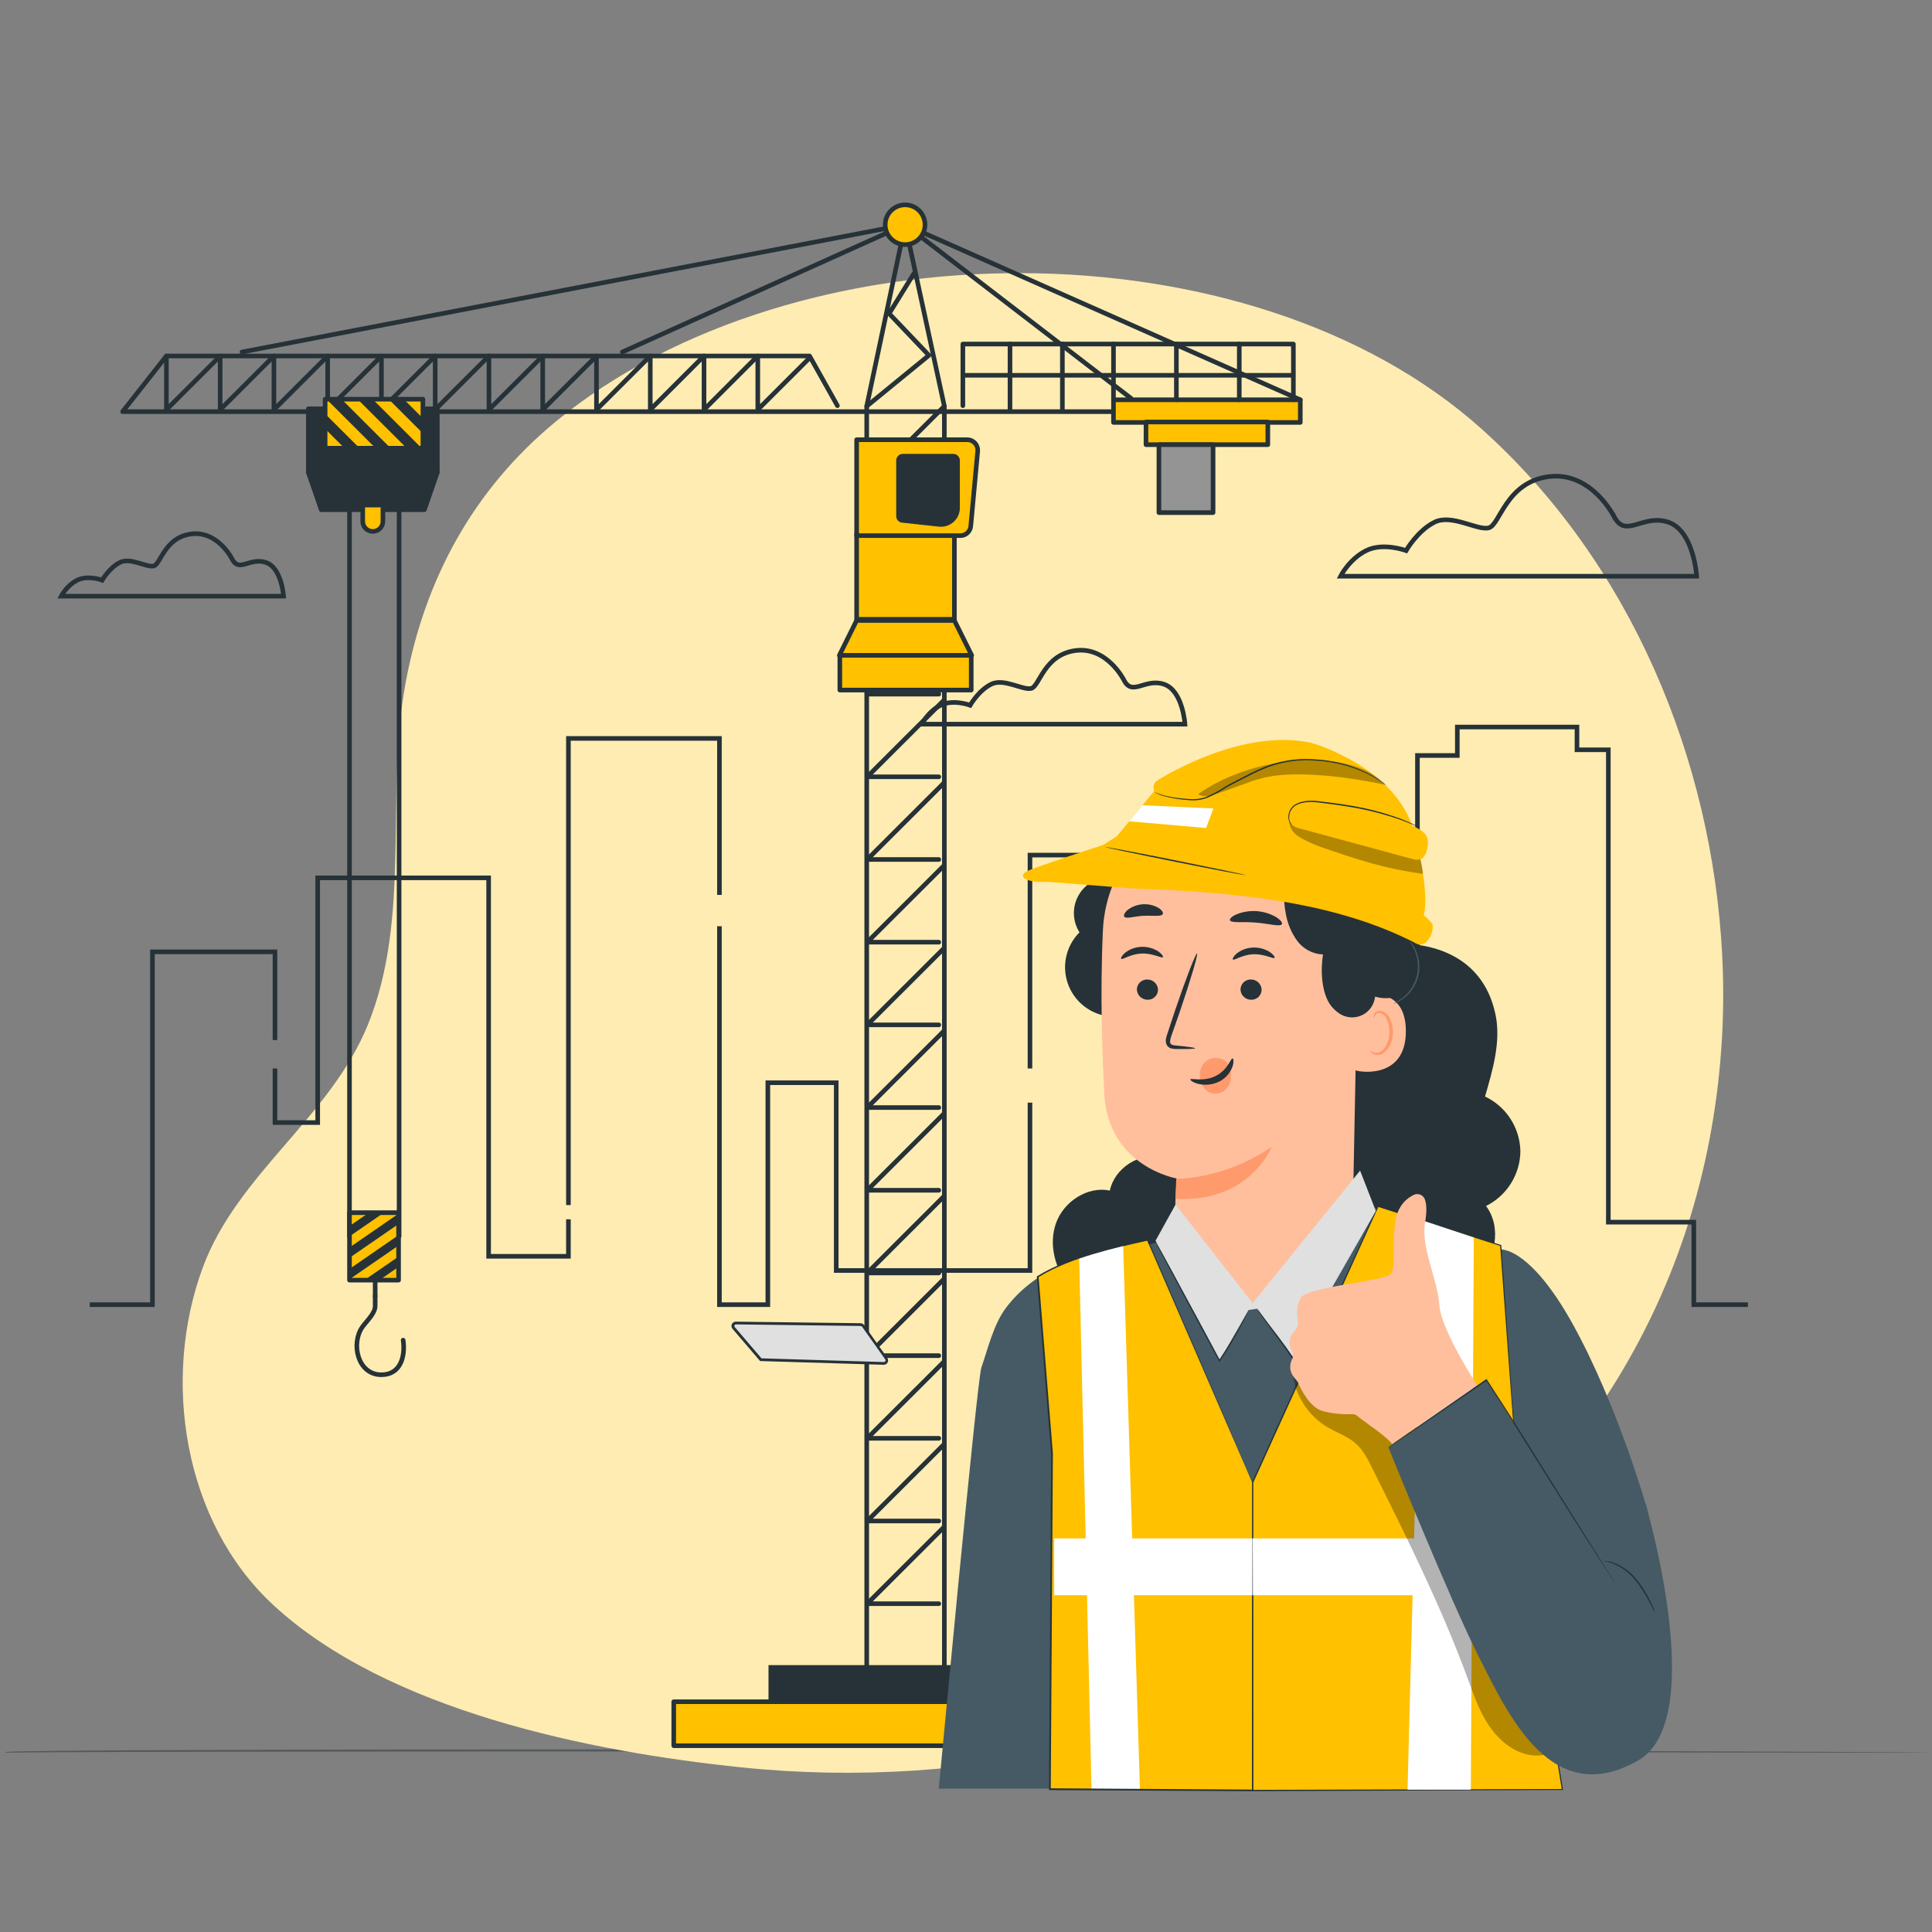 <svg width="210" height="210" viewBox="0 0 210 210" fill="none" xmlns="http://www.w3.org/2000/svg">
<rect x="0" y="0" width="210" height="210" fill="#808080" stroke="none"/>
<g clip-path="url(#clip0_171_20394)">
<path opacity="0.5" d="M210 190.5C210 190.559 143.998 190.375 68.615 190.375C-6.768 190.375 0.774 190.559 0.774 190.5C0.774 190.44 -6.797 190.154 68.615 190.154C144.026 190.154 210 190.436 210 190.5Z" fill="#263238"/>
<g clip-path="url(#clip1_171_20394)">
<path d="M187.2 103.875C186.11 82.456 177.174 61.093 161.071 46.649C135.756 23.936 86.44 24.424 60.455 45.786C51.443 53.196 46.137 62.987 44.064 74.345C41.848 86.503 44.745 99.709 39.975 111.415C35.876 121.468 25.773 127.633 22.028 137.806C17.556 149.95 19.945 165.383 29.651 174.406C42.083 185.967 64.27 190.424 80.619 192.108C130.552 197.255 183.196 168.248 187.095 114.041C187.337 110.657 187.369 107.256 187.197 103.868L187.2 103.875Z" fill="#FFECB2"/>
<path d="M154.07 112.121V82.119H158.404V79.025H171.411V81.501H174.818V132.843H184.11V141.812H189.992" stroke="#263238" stroke-width="0.5" stroke-miterlimit="10"/>
<path d="M111.954 116.139V92.945H120.934V98.512H125.269V90.469H134.869V125.108H142.922V137.479H149.423V118.307H154.07V114.286" stroke="#263238" stroke-width="0.5" stroke-miterlimit="10"/>
<path d="M78.199 100.677V141.812H83.461V117.688H90.894V138.098H111.954V119.853" stroke="#263238" stroke-width="0.5" stroke-miterlimit="10"/>
<path d="M61.785 130.986V80.263H78.199V97.274" stroke="#263238" stroke-width="0.5" stroke-miterlimit="10"/>
<path d="M29.889 116.139V122.017H34.532V95.418H53.112V136.553H61.785V132.532" stroke="#263238" stroke-width="0.5" stroke-miterlimit="10"/>
<path d="M9.757 141.812H16.57V103.46H29.889V113.048" stroke="#263238" stroke-width="0.5" stroke-miterlimit="10"/>
<path d="M175.438 56.139C175.438 56.139 172.959 51.191 168.316 51.81C163.67 52.429 163.05 57.069 161.815 57.377C160.579 57.684 157.788 55.831 155.929 56.758C154.07 57.684 152.834 59.849 152.834 59.849C152.834 59.849 150.355 58.922 148.5 59.849C146.644 60.775 145.713 62.632 145.713 62.632H184.422C184.422 62.632 184.114 57.684 181.327 56.754C178.54 55.827 176.681 58.611 175.442 56.135L175.438 56.139Z" stroke="#263238" stroke-width="0.5" stroke-miterlimit="10"/>
<path d="M122.163 73.915C122.163 73.915 120.33 70.259 116.897 70.713C113.463 71.171 113.005 74.6 112.089 74.827C111.173 75.053 109.113 73.685 107.739 74.369C106.365 75.053 105.449 76.657 105.449 76.657C105.449 76.657 103.616 75.972 102.242 76.657C100.868 77.341 100.183 78.713 100.183 78.713H128.799C128.799 78.713 128.572 75.053 126.508 74.369C124.449 73.685 123.075 75.742 122.159 73.912L122.163 73.915Z" stroke="#263238" stroke-width="0.5" stroke-miterlimit="10"/>
<path d="M25.216 60.744C25.216 60.744 23.669 57.657 20.77 58.042C17.871 58.426 17.483 61.325 16.709 61.517C15.935 61.709 14.195 60.552 13.037 61.133C11.878 61.713 11.104 63.062 11.104 63.062C11.104 63.062 9.557 62.482 8.398 63.062C7.239 63.643 6.658 64.8 6.658 64.8H30.821C30.821 64.8 30.628 61.713 28.888 61.133C27.148 60.552 25.99 62.29 25.216 60.748V60.744Z" stroke="#263238" stroke-width="0.5" stroke-miterlimit="10"/>
<path d="M122.944 43.302L98.381 24.426L141.336 43.456" stroke="#263238" stroke-width="0.5" stroke-linecap="round" stroke-linejoin="round"/>
<path d="M37.988 134.392V53.378" stroke="#263238" stroke-width="0.5" stroke-linecap="round" stroke-linejoin="round"/>
<path d="M43.381 134.392V53.378" stroke="#263238" stroke-width="0.5" stroke-linecap="round" stroke-linejoin="round"/>
<path d="M47.535 44.436H33.515V51.352H47.535V44.436Z" fill="#263238" stroke="#263238" stroke-width="0.5" stroke-linecap="round" stroke-linejoin="round"/>
<path d="M46.133 55.401H34.916L33.515 51.352H47.535L46.133 55.401Z" fill="#263238" stroke="#263238" stroke-width="0.5" stroke-linecap="round" stroke-linejoin="round"/>
<path d="M26.309 38.262L98.381 24.426L67.647 38.262" stroke="#263238" stroke-width="0.5" stroke-linecap="round" stroke-linejoin="round"/>
<path d="M94.208 44.152L100.971 38.623L96.645 34.083L99.351 29.708" stroke="#263238" stroke-width="0.5" stroke-linecap="round" stroke-linejoin="round"/>
<path d="M102.646 182.394H94.208V44.152L98.381 24.426L102.646 44.152V182.394Z" stroke="#263238" stroke-width="0.5" stroke-linecap="round" stroke-linejoin="round"/>
<path d="M102.646 67.08L94.266 75.449H102.045" stroke="#263238" stroke-width="0.5" stroke-linecap="round" stroke-linejoin="round"/>
<path d="M102.646 59.438L94.266 67.807H102.045" stroke="#263238" stroke-width="0.5" stroke-linecap="round" stroke-linejoin="round"/>
<path d="M102.646 51.795L94.266 60.16H102.045" stroke="#263238" stroke-width="0.5" stroke-linecap="round" stroke-linejoin="round"/>
<path d="M102.646 44.152L94.266 52.517H102.045" stroke="#263238" stroke-width="0.5" stroke-linecap="round" stroke-linejoin="round"/>
<path d="M102.646 76.068L94.266 84.434H102.045" stroke="#263238" stroke-width="0.5" stroke-linecap="round" stroke-linejoin="round"/>
<path d="M102.646 85.057L94.266 93.422H102.045" stroke="#263238" stroke-width="0.5" stroke-linecap="round" stroke-linejoin="round"/>
<path d="M102.646 94.045L94.266 102.411H102.045" stroke="#263238" stroke-width="0.5" stroke-linecap="round" stroke-linejoin="round"/>
<path d="M102.646 103.033L94.266 111.399H102.045" stroke="#263238" stroke-width="0.5" stroke-linecap="round" stroke-linejoin="round"/>
<path d="M102.646 112.022L94.266 120.387H102.045" stroke="#263238" stroke-width="0.5" stroke-linecap="round" stroke-linejoin="round"/>
<path d="M102.646 121.01L94.266 129.376H102.045" stroke="#263238" stroke-width="0.5" stroke-linecap="round" stroke-linejoin="round"/>
<path d="M102.646 129.994L94.266 138.364H102.045" stroke="#263238" stroke-width="0.5" stroke-linecap="round" stroke-linejoin="round"/>
<path d="M102.646 138.983L94.266 147.352H102.045" stroke="#263238" stroke-width="0.5" stroke-linecap="round" stroke-linejoin="round"/>
<path d="M102.646 147.971L94.266 156.337H102.045" stroke="#263238" stroke-width="0.5" stroke-linecap="round" stroke-linejoin="round"/>
<path d="M102.646 156.959L94.266 165.325H102.045" stroke="#263238" stroke-width="0.5" stroke-linecap="round" stroke-linejoin="round"/>
<path d="M102.646 165.948L94.266 174.313H102.045" stroke="#263238" stroke-width="0.5" stroke-linecap="round" stroke-linejoin="round"/>
<path d="M113.293 180.991H83.534V185.662H113.293V180.991Z" fill="#263238"/>
<path d="M123.594 184.97H73.233V189.752H123.594V184.97Z" fill="#FFC100" stroke="#263238" stroke-width="0.5" stroke-linecap="round" stroke-linejoin="round"/>
<path d="M103.739 58.069H93.111V67.318H103.739V58.069Z" fill="#FFC100" stroke="#263238" stroke-width="0.5" stroke-linecap="round" stroke-linejoin="round"/>
<path d="M105.567 71.224H91.286V75.007H105.567V71.224Z" fill="#FFC100" stroke="#263238" stroke-width="0.5" stroke-linecap="round" stroke-linejoin="round"/>
<path d="M105.618 71.228H91.236L93.111 67.445H103.739L105.618 71.228Z" fill="#FFC100" stroke="#263238" stroke-width="0.5" stroke-linecap="round" stroke-linejoin="round"/>
<path d="M104.382 58.222H93.111V47.796H105.137C105.807 47.796 106.334 48.373 106.272 49.038L105.518 57.192C105.464 57.777 104.971 58.226 104.382 58.226V58.222Z" fill="#FFC100" stroke="#263238" stroke-width="0.5" stroke-linecap="round" stroke-linejoin="round"/>
<path d="M97.665 50.045V56.1C97.665 56.335 97.842 56.535 98.077 56.562L102.088 56.996C103.154 57.111 104.082 56.277 104.082 55.209V50.049C104.082 49.795 103.874 49.588 103.62 49.588H98.127C97.873 49.588 97.665 49.795 97.665 50.049V50.045Z" fill="#263238" stroke="#263238" stroke-width="0.5" stroke-linecap="round" stroke-linejoin="round"/>
<path d="M126.52 44.744H13.325L18.087 38.693H87.995L91.025 44.098" stroke="#263238" stroke-width="0.5" stroke-linecap="round" stroke-linejoin="round"/>
<path d="M18.087 38.693V44.529L23.715 38.908" stroke="#263238" stroke-width="0.5" stroke-linecap="round" stroke-linejoin="round"/>
<path d="M23.93 38.693V44.529L29.558 38.908" stroke="#263238" stroke-width="0.5" stroke-linecap="round" stroke-linejoin="round"/>
<path d="M29.773 38.693V44.529L35.401 38.908" stroke="#263238" stroke-width="0.5" stroke-linecap="round" stroke-linejoin="round"/>
<path d="M35.617 38.693V44.529L41.245 38.908" stroke="#263238" stroke-width="0.5" stroke-linecap="round" stroke-linejoin="round"/>
<path d="M41.46 38.693V44.529L47.088 38.908" stroke="#263238" stroke-width="0.5" stroke-linecap="round" stroke-linejoin="round"/>
<path d="M47.304 38.693V44.529L52.931 38.908" stroke="#263238" stroke-width="0.5" stroke-linecap="round" stroke-linejoin="round"/>
<path d="M53.147 38.693V44.529L58.775 38.908" stroke="#263238" stroke-width="0.5" stroke-linecap="round" stroke-linejoin="round"/>
<path d="M58.99 38.693V44.529L64.618 38.908" stroke="#263238" stroke-width="0.5" stroke-linecap="round" stroke-linejoin="round"/>
<path d="M64.834 38.693V44.529L70.461 38.908" stroke="#263238" stroke-width="0.5" stroke-linecap="round" stroke-linejoin="round"/>
<path d="M70.681 38.693V44.529L76.305 38.908" stroke="#263238" stroke-width="0.5" stroke-linecap="round" stroke-linejoin="round"/>
<path d="M76.524 38.693V44.529L82.148 38.908" stroke="#263238" stroke-width="0.5" stroke-linecap="round" stroke-linejoin="round"/>
<path d="M82.368 38.693V44.529L87.996 38.908" stroke="#263238" stroke-width="0.5" stroke-linecap="round" stroke-linejoin="round"/>
<path d="M98.381 26.587C99.576 26.587 100.544 25.619 100.544 24.426C100.544 23.233 99.576 22.265 98.381 22.265C97.186 22.265 96.218 23.233 96.218 24.426C96.218 25.619 97.186 26.587 98.381 26.587Z" fill="#FFC100" stroke="#263238" stroke-width="0.5" stroke-linecap="round" stroke-linejoin="round"/>
<path d="M141.336 43.456H121.031V45.916H141.336V43.456Z" fill="#FFC100" stroke="#263238" stroke-width="0.5" stroke-linecap="round" stroke-linejoin="round"/>
<path d="M137.806 45.874H124.564V48.334H137.806V45.874Z" fill="#FFC100" stroke="#263238" stroke-width="0.5" stroke-linecap="round" stroke-linejoin="round"/>
<path d="M131.855 48.338H125.969V55.72H131.855V48.338Z" fill="#949494" stroke="#263238" stroke-width="0.5" stroke-linecap="round" stroke-linejoin="round"/>
<path d="M104.659 44.098V37.397H140.585V43.456" stroke="#263238" stroke-width="0.5" stroke-linecap="round" stroke-linejoin="round"/>
<path d="M121.031 43.456V37.378" stroke="#263238" stroke-width="0.5" stroke-linecap="round" stroke-linejoin="round"/>
<path d="M115.476 44.49V37.378" stroke="#263238" stroke-width="0.5" stroke-linecap="round" stroke-linejoin="round"/>
<path d="M109.783 44.49V37.378" stroke="#263238" stroke-width="0.5" stroke-linecap="round" stroke-linejoin="round"/>
<path d="M127.867 43.456V37.378" stroke="#263238" stroke-width="0.5" stroke-linecap="round" stroke-linejoin="round"/>
<path d="M134.704 43.456V37.378" stroke="#263238" stroke-width="0.5" stroke-linecap="round" stroke-linejoin="round"/>
<path d="M104.855 40.792H140.312" stroke="#263238" stroke-width="0.5" stroke-linecap="round" stroke-linejoin="round"/>
<path d="M45.968 43.391H35.34V48.719H45.968V43.391Z" fill="#FFC100" stroke="#263238" stroke-width="0.5" stroke-linecap="round" stroke-linejoin="round"/>
<path d="M37.126 43.391H35.49L40.825 48.715H42.457L37.126 43.391Z" fill="#263238"/>
<path d="M37.446 48.715H39.081L35.34 44.982V46.612L37.446 48.715Z" fill="#263238"/>
<path d="M40.502 43.391H38.87L44.205 48.715H45.837L40.502 43.391Z" fill="#263238"/>
<path d="M43.882 43.391H42.249L45.972 47.108V45.474L43.882 43.391Z" fill="#263238"/>
<path d="M40.779 140.878V141.958C40.779 142.785 39.801 143.635 39.366 144.269C38.139 146.06 38.87 149.382 41.399 149.428C43.558 149.467 44.074 147.41 43.82 145.668" stroke="#263238" stroke-width="0.5" stroke-linecap="round" stroke-linejoin="round"/>
<path d="M40.779 137.576V140.882" stroke="#263238" stroke-width="0.5" stroke-linecap="round" stroke-linejoin="round"/>
<path d="M43.324 139.144V131.813H37.989V139.144H43.324Z" fill="#FFC100" stroke="#263238" stroke-width="0.5" stroke-linecap="round" stroke-linejoin="round"/>
<path d="M43.324 133.043V131.917L37.988 135.596V136.722L43.324 133.043Z" fill="#263238"/>
<path d="M37.988 133.266V134.392L41.726 131.813H40.094L37.988 133.266Z" fill="#263238"/>
<path d="M43.324 135.376V134.25L37.988 137.929V139.056L43.324 135.376Z" fill="#263238"/>
<path d="M43.323 137.706V136.58L39.601 139.148H41.233L43.323 137.706Z" fill="#263238"/>
<path d="M40.525 57.765C39.917 57.765 39.428 57.273 39.428 56.669V54.897H41.622V56.669C41.622 57.277 41.129 57.765 40.525 57.765Z" fill="#FFC100" stroke="#263238" stroke-width="0.5" stroke-linecap="round" stroke-linejoin="round"/>
<path d="M133.706 130.686L126.345 125.774C123.897 125.197 121.147 126.95 120.637 129.411C118.205 128.902 115.623 130.606 114.787 132.942C113.951 135.279 114.681 138.004 116.297 139.893C117.913 141.783 120.293 142.9 122.732 143.384C126.24 144.079 130.341 143.313 132.444 140.421C134.424 137.709 134.113 134.019 133.706 130.686Z" fill="#263238"/>
<path d="M165.259 125.11C165.231 123.864 164.857 122.651 164.179 121.606C163.501 120.56 162.545 119.723 161.418 119.189C162.26 116.254 163.186 113.172 162.537 110.19C161.067 103.45 154.987 102.525 151.929 102.569L141.881 108.98C139.19 112.024 142.567 128.738 143.779 132.613C144.409 134.55 145.518 136.297 147.002 137.693C148.487 139.089 150.3 140.089 152.274 140.601C155.07 141.299 158.296 140.855 160.439 138.913C162.583 136.97 163.264 133.395 161.524 131.087C162.639 130.533 163.579 129.681 164.238 128.626C164.897 127.571 165.251 126.354 165.259 125.11Z" fill="#263238"/>
<path d="M113.656 153.14L114.588 194.285L169.5 194.499C169.5 194.499 165.423 136.744 164.252 136.179C163.366 135.76 152.516 132.204 152.516 132.204L147.691 130.801L127.75 134.624L120.516 136.204L113.656 153.14Z" fill="#455A64"/>
<path d="M116.837 146.267C116.837 146.159 122.082 135.859 122.082 135.859C116.943 136.399 112.354 138.212 109.371 142.118C107.982 143.937 107.36 146.692 106.668 148.657C106.201 149.988 102.042 194.423 102.042 194.423H114.552L116.837 146.267Z" fill="#455A64"/>
<path d="M136.191 161.333L124.695 134.854C120.507 135.785 115.799 136.846 112.798 138.776L114.386 158.239L114.153 194.499L136.151 194.614L137.506 168.811L136.191 161.333Z" fill="#FFC100"/>
<path d="M165.491 168.079L163.124 135.375L149.782 131.108L136.157 161.109V194.614L169.829 194.502L165.491 168.079Z" fill="#FFC100"/>
<path d="M165.495 168.079C165.495 168.079 165.526 168.237 165.579 168.544C165.631 168.852 165.709 169.314 165.812 169.91C166.014 171.114 166.309 172.886 166.691 175.167C167.446 179.731 168.54 186.338 169.888 194.493V194.561H169.845L136.173 194.691H136.095V194.614C136.095 186.409 136.095 177.475 136.095 168.206V161.081C141.004 150.283 145.625 140.12 149.729 131.083L149.757 131.028L149.816 131.046L163.143 135.325H163.183V135.369C163.898 145.386 164.479 153.563 164.883 159.235C165.081 162.071 165.237 164.281 165.339 165.783C165.392 166.531 165.429 167.105 165.454 167.492C165.479 167.88 165.488 168.076 165.488 168.076C165.488 168.076 165.467 167.88 165.436 167.496C165.405 167.111 165.361 166.534 165.305 165.786C165.19 164.284 165.026 162.078 164.814 159.244C164.395 153.569 163.795 145.395 163.056 135.378L163.099 135.434L149.757 131.173L149.844 131.136C145.743 140.173 141.144 150.338 136.229 161.14V161.106V168.219C136.229 177.488 136.229 186.422 136.229 194.626L136.151 194.549L169.823 194.456L169.764 194.524C168.437 186.363 167.362 179.756 166.616 175.185C166.25 172.904 165.964 171.132 165.768 169.928C165.675 169.33 165.603 168.87 165.554 168.56C165.504 168.25 165.495 168.079 165.495 168.079Z" fill="#263238"/>
<path d="M161.862 167.219H114.584V173.392H161.862V167.219Z" fill="white"/>
<path d="M163.354 135.844C163.354 135.844 166.426 135.807 170.879 143.797C175.878 152.768 179.072 164.154 179.072 164.154L166.765 170.863L163.354 135.844Z" fill="#455A64"/>
<path d="M117.303 136.759L118.642 194.502L123.906 194.53L122.082 135.403C122.082 135.403 118.13 136.331 117.303 136.759Z" fill="white"/>
<path d="M154.604 132.651L152.992 194.53H159.874L160.197 134.513L154.604 132.651Z" fill="white"/>
<g opacity="0.3">
<path d="M140.485 149.175C140.615 150.393 141.026 151.565 141.685 152.598C142.344 153.631 143.234 154.498 144.285 155.13C145.289 155.722 146.432 156.095 147.312 156.861C148.191 157.628 148.682 158.627 149.176 159.632C152.904 167.095 156.633 174.577 159.52 182.409C160.163 184.16 160.762 185.947 161.803 187.505C162.844 189.063 164.357 190.388 166.194 190.741C168.03 191.095 170.155 190.251 170.885 188.535L147.666 145.256L140.485 149.175Z" fill="black"/>
</g>
<path d="M136.157 161.109C136.157 161.109 136.157 161.314 136.157 161.73C136.157 162.146 136.157 162.729 136.157 163.508C136.157 165.06 136.157 167.359 136.176 170.279C136.176 176.129 136.195 184.504 136.207 194.626V194.695H136.139L114.103 194.577H114.025V194.496C114.066 187.979 114.109 180.957 114.153 173.705C114.187 168.327 114.221 163.08 114.255 158.04C113.708 151.213 113.189 144.753 112.702 138.801V138.739L112.739 138.714C114.69 137.522 116.778 136.79 118.798 136.176C120.817 135.561 122.803 135.118 124.701 134.692H124.754L124.773 134.742L133.084 153.981C134.066 156.268 134.834 158.05 135.352 159.257L135.94 160.635C136.073 160.945 136.135 161.106 136.135 161.106C136.135 161.106 136.061 160.948 135.921 160.638L135.356 159.266L133.053 153.991L124.695 134.773L124.767 134.81C122.874 135.235 120.901 135.698 118.882 136.3C116.862 136.902 114.787 137.647 112.857 138.832L112.891 138.764C113.373 144.719 113.898 151.176 114.445 158.003C114.414 163.046 114.38 168.29 114.345 173.668C114.299 180.929 114.252 187.942 114.212 194.459L114.134 194.381L136.167 194.521L136.098 194.586C136.098 184.464 136.12 176.088 136.129 170.239C136.129 167.322 136.129 165.032 136.148 163.471C136.148 162.695 136.148 162.099 136.148 161.693C136.148 161.286 136.157 161.109 136.157 161.109Z" fill="#263238"/>
<path d="M117.335 101.343C116.97 100.767 116.762 100.106 116.731 99.425C116.7 98.744 116.848 98.067 117.158 97.46C117.469 96.853 117.933 96.338 118.503 95.964C119.074 95.59 119.733 95.372 120.414 95.329L126.628 96.236L124.82 106.721C124.649 107.723 124.444 108.788 123.748 109.529C123.397 109.862 122.983 110.121 122.529 110.289C122.076 110.458 121.593 110.533 121.11 110.51C120.05 110.502 119.015 110.182 118.137 109.59C117.258 108.997 116.574 108.159 116.171 107.18C115.768 106.201 115.663 105.124 115.87 104.086C116.077 103.048 116.587 102.093 117.335 101.343Z" fill="#263238"/>
<path d="M136.157 141.637C141.346 141.637 146.957 136.166 147.06 130.984L147.613 102.584C148.045 94.206 143.524 86.982 135.132 86.783L134.355 86.811C130.586 86.941 127.004 88.484 124.323 91.132C121.641 93.779 120.055 97.339 119.882 101.101C119.55 108.359 119.835 114.916 120.019 118.789C120.398 126.826 127.914 128.098 127.914 128.098C127.914 128.098 127.268 135.173 128.374 137.259C130.859 141.932 132.823 141.532 136.157 141.603V141.637Z" fill="#FFBF9D"/>
<path d="M127.852 128.126C127.852 128.126 132.938 128.25 138.227 124.669C138.227 124.669 135.825 130.758 127.768 130.311L127.852 128.126Z" fill="#FF9A6C"/>
<path d="M123.573 107.546C123.581 107.846 123.706 108.13 123.921 108.339C124.135 108.548 124.423 108.666 124.723 108.666C124.87 108.673 125.016 108.65 125.154 108.599C125.291 108.548 125.417 108.47 125.524 108.369C125.631 108.269 125.717 108.148 125.777 108.015C125.837 107.881 125.869 107.736 125.873 107.59C125.864 107.29 125.74 107.006 125.525 106.797C125.311 106.587 125.023 106.47 124.723 106.469C124.576 106.463 124.43 106.486 124.292 106.536C124.154 106.587 124.028 106.665 123.921 106.766C123.813 106.866 123.727 106.987 123.668 107.121C123.608 107.255 123.576 107.399 123.573 107.546Z" fill="#263238"/>
<path d="M121.877 104.217C122.023 104.359 122.871 103.686 124.108 103.646C125.344 103.605 126.283 104.195 126.404 104.037C126.466 103.968 126.311 103.705 125.907 103.416C125.358 103.065 124.715 102.892 124.064 102.919C123.421 102.939 122.801 103.163 122.293 103.559C121.924 103.875 121.802 104.151 121.877 104.217Z" fill="#263238"/>
<path d="M134.837 107.546C134.844 107.845 134.968 108.13 135.182 108.339C135.396 108.548 135.684 108.666 135.983 108.666C136.13 108.673 136.277 108.65 136.415 108.599C136.552 108.549 136.679 108.471 136.786 108.37C136.893 108.27 136.979 108.149 137.039 108.015C137.098 107.881 137.13 107.736 137.133 107.59C137.127 107.288 137.002 107.002 136.785 106.792C136.569 106.581 136.279 106.465 135.977 106.466C135.831 106.461 135.685 106.485 135.548 106.536C135.411 106.588 135.286 106.666 135.18 106.767C135.074 106.868 134.989 106.988 134.93 107.122C134.871 107.256 134.839 107.4 134.837 107.546Z" fill="#263238"/>
<path d="M134.01 104.294C134.159 104.437 135.008 103.763 136.244 103.723C137.481 103.683 138.419 104.272 138.54 104.114C138.603 104.046 138.45 103.779 138.043 103.494C137.495 103.142 136.852 102.968 136.201 102.997C135.556 103.017 134.935 103.24 134.427 103.636C134.06 103.956 133.939 104.232 134.01 104.294Z" fill="#263238"/>
<path d="M129.903 113.942C129.903 113.873 129.132 113.768 127.88 113.65C127.569 113.628 127.258 113.576 127.202 113.365C127.147 113.154 127.24 112.794 127.38 112.434C127.651 111.66 127.935 110.848 128.231 109.998C129.409 106.535 130.251 103.689 130.111 103.642C129.971 103.596 128.902 106.367 127.724 109.833C127.442 110.687 127.168 111.503 126.914 112.282C126.805 112.642 126.603 113.057 126.792 113.523C126.842 113.633 126.915 113.73 127.008 113.807C127.101 113.884 127.21 113.938 127.327 113.967C127.504 114.009 127.685 114.028 127.867 114.022C129.123 114.035 129.899 114.013 129.903 113.942Z" fill="#263238"/>
<path d="M131.04 118.451C131.327 118.731 131.713 118.887 132.115 118.885C132.539 118.876 132.943 118.701 133.24 118.398C133.774 117.908 133.876 117.113 133.774 116.434C133.758 116.317 133.716 116.206 133.65 116.108C133.647 116.045 133.634 115.984 133.612 115.925C133.541 115.742 133.433 115.576 133.295 115.437C133.157 115.298 132.993 115.188 132.811 115.115C132.437 114.97 132.026 114.95 131.639 115.059C131.322 115.166 131.041 115.36 130.829 115.618C130.616 115.876 130.48 116.189 130.437 116.521C130.38 116.867 130.405 117.222 130.51 117.557C130.614 117.892 130.796 118.198 131.04 118.451Z" fill="#FF9A6C"/>
<path d="M133.979 115.043C133.787 114.988 133.476 116.285 132.137 116.955C130.798 117.625 129.44 117.147 129.387 117.327C129.35 117.405 129.636 117.653 130.223 117.808C130.986 117.998 131.792 117.915 132.5 117.573C133.18 117.241 133.703 116.659 133.961 115.95C134.141 115.416 134.069 115.059 133.979 115.043Z" fill="#263238"/>
<path d="M133.693 100.027C133.827 100.359 135.054 100.158 136.515 100.282C137.975 100.406 139.159 100.763 139.339 100.453C139.423 100.307 139.205 99.996 138.718 99.689C138.072 99.314 137.349 99.091 136.603 99.038C135.858 98.984 135.111 99.101 134.417 99.379C133.892 99.599 133.634 99.872 133.693 100.027Z" fill="#263238"/>
<path d="M122.203 99.639C122.43 99.913 123.272 99.59 124.297 99.543C125.323 99.497 126.196 99.664 126.385 99.363C126.469 99.221 126.323 98.941 125.935 98.69C125.414 98.39 124.816 98.251 124.216 98.29C123.616 98.329 123.041 98.545 122.564 98.91C122.212 99.224 122.104 99.519 122.203 99.639Z" fill="#263238"/>
<path d="M147.321 108.397C147.455 108.335 152.796 106.572 152.812 112.074C152.827 117.576 147.29 116.459 147.281 116.3C147.272 116.142 147.321 108.397 147.321 108.397Z" fill="#FFBF9D"/>
<path d="M148.959 114.224C148.98 114.206 149.055 114.289 149.216 114.364C149.447 114.457 149.704 114.457 149.934 114.364C150.515 114.15 151.003 113.225 151.028 112.232C151.039 111.76 150.946 111.292 150.755 110.86C150.702 110.689 150.609 110.533 150.483 110.406C150.356 110.278 150.201 110.183 150.031 110.128C149.92 110.099 149.803 110.109 149.7 110.157C149.596 110.205 149.513 110.288 149.465 110.392C149.39 110.547 149.428 110.656 149.397 110.665C149.366 110.674 149.279 110.572 149.322 110.355C149.352 110.218 149.429 110.096 149.54 110.01C149.614 109.953 149.699 109.911 149.79 109.886C149.88 109.862 149.975 109.855 150.068 109.867C150.294 109.912 150.506 110.013 150.682 110.162C150.858 110.311 150.993 110.502 151.075 110.718C151.311 111.193 151.426 111.72 151.41 112.251C151.379 113.362 150.814 114.398 150.018 114.631C149.87 114.675 149.714 114.684 149.562 114.66C149.41 114.635 149.265 114.576 149.139 114.488C148.968 114.342 148.94 114.224 148.959 114.224Z" fill="#FF9A6C"/>
<path d="M140.457 95.295C141.11 94.647 142.057 94.411 142.968 94.302C145.358 94.018 147.781 94.411 149.959 95.435C151.093 95.972 152.187 96.716 152.799 97.812C153.411 98.907 153.42 100.406 152.556 101.315C153.373 101.794 153.985 102.555 154.277 103.455C154.568 104.355 154.518 105.331 154.137 106.196C153.755 107.062 153.068 107.757 152.207 108.15C151.346 108.544 150.37 108.607 149.465 108.328C149.423 108.749 149.275 109.153 149.035 109.502C148.795 109.85 148.47 110.132 148.092 110.322C147.713 110.511 147.292 110.601 146.869 110.584C146.446 110.567 146.033 110.443 145.671 110.224C145.293 109.984 144.958 109.682 144.68 109.331C143.627 107.981 143.521 105.421 143.81 103.745C143.257 103.724 142.716 103.579 142.228 103.32C141.739 103.061 141.315 102.695 140.989 102.249C140.342 101.351 139.916 100.314 139.746 99.221C139.472 97.843 139.482 96.27 140.457 95.295Z" fill="#263238"/>
<path d="M142.462 80.729C142.837 80.807 151.873 83.485 153.712 90.463C155.552 97.442 154.741 99.494 154.741 99.494C155.082 99.745 155.387 100.042 155.645 100.378C155.996 100.853 155.294 102.966 154.113 102.643C145.413 98.088 134.849 96.983 122.996 96.564L113.954 95.851C111.403 95.978 110.558 95.246 111.667 94.681C112.518 94.249 119.901 91.844 119.901 91.844L121.383 90.913L125.463 85.986C125.463 85.986 125.049 85.235 126.003 84.698C126.957 84.161 135.045 79.193 142.462 80.729Z" fill="#FFC100"/>
<g opacity="0.3">
<path d="M150.58 85.309C150.58 85.309 140.799 83.056 136.232 84.887L136.763 84.664L132.457 86.215C131.73 86.479 130.881 86.73 130.223 86.327C130.223 86.327 132.59 84.465 136.819 83.348C141.048 82.231 147.647 82.07 150.58 85.309Z" fill="black"/>
</g>
<path d="M150.711 85.365C150.445 85.138 150.163 84.93 149.866 84.745C149.06 84.208 148.193 83.769 147.284 83.435C145.936 82.937 144.523 82.638 143.089 82.547C141.33 82.389 139.558 82.609 137.891 83.193C137.04 83.519 136.21 83.896 135.405 84.323C134.629 84.735 133.852 85.092 133.165 85.508C132.53 85.925 131.86 86.288 131.164 86.594C130.547 86.828 129.885 86.916 129.228 86.852C126.796 86.724 125.338 86.125 125.456 85.977C125.49 86.065 125.555 86.138 125.64 86.181C125.869 86.316 126.114 86.42 126.37 86.492C127.3 86.756 128.257 86.916 129.222 86.969C129.895 87.042 130.576 86.957 131.211 86.721C131.916 86.419 132.594 86.057 133.237 85.638C133.926 85.232 134.697 84.875 135.474 84.465C136.272 84.042 137.094 83.668 137.938 83.345C139.583 82.761 141.334 82.534 143.074 82.681C144.496 82.761 145.9 83.046 147.24 83.528C148.146 83.85 149.013 84.272 149.825 84.785C150.114 84.965 150.332 85.117 150.478 85.222C150.624 85.328 150.711 85.365 150.711 85.365Z" fill="#263238"/>
<g opacity="0.3">
<path d="M154.384 93.371C152.613 93.241 151.299 92.692 149.565 92.192C147.701 91.658 145.88 91.211 144.062 90.591C142.679 90.119 141.039 89.66 140.188 88.596C140.095 88.937 140.093 89.296 140.181 89.638C140.268 89.981 140.443 90.295 140.688 90.55C141.191 91.103 142.897 91.832 143.605 92.077C147.645 93.467 150.441 94.404 154.676 94.982C154.614 94.439 154.517 93.901 154.384 93.371Z" fill="black"/>
</g>
<path d="M153.476 89.709C154.567 90.271 155.235 90.64 155.204 91.602C155.179 92.4 154.952 93.362 154.16 93.449C153.915 93.459 153.671 93.425 153.439 93.346L141.368 90.076C140.946 90.01 140.561 89.801 140.277 89.483C139.911 88.946 140.252 88.158 140.815 87.829C141.377 87.5 142.058 87.519 142.713 87.537C146.407 87.714 149.962 88.561 153.476 89.709Z" fill="#FFC100"/>
<path d="M140.455 89.66C140.3 89.509 140.193 89.317 140.144 89.107C140.095 88.825 140.126 88.534 140.233 88.268C140.34 88.001 140.519 87.77 140.75 87.599C141.371 87.19 142.285 87.103 143.235 87.218C144.186 87.332 145.289 87.472 146.411 87.655C148.329 87.951 150.218 88.416 152.053 89.045C152.756 89.29 153.296 89.526 153.694 89.688L154.135 89.88C154.184 89.907 154.236 89.926 154.291 89.939C154.247 89.905 154.199 89.877 154.148 89.855L153.719 89.635C153.343 89.455 152.787 89.204 152.091 88.943C150.257 88.281 148.363 87.8 146.436 87.506C145.308 87.32 144.233 87.196 143.248 87.078C142.263 86.96 141.315 87.078 140.675 87.512C140.431 87.695 140.245 87.943 140.139 88.228C140.033 88.513 140.011 88.823 140.076 89.12C140.115 89.279 140.19 89.426 140.296 89.551C140.405 89.632 140.452 89.666 140.455 89.66Z" fill="#263238"/>
<path d="M124.182 87.528L131.891 87.879L131.099 90.001L122.741 89.272L124.182 87.528Z" fill="white"/>
<path d="M135.374 95.121C135.374 95.078 131.984 94.364 127.784 93.52C123.583 92.676 120.168 92.031 120.159 92.071C120.149 92.111 123.549 92.828 127.752 93.672C131.956 94.516 135.356 95.162 135.374 95.121Z" fill="#263238"/>
<path d="M125.603 134.854L127.778 130.931L136.157 141.637L147.837 127.239L149.546 131.63L140.486 147.459L136.642 142.255L135.729 142.388L132.559 147.89L125.603 134.854Z" fill="#E0E0E0"/>
<path d="M143.723 142.702C143.652 142.841 143.568 142.974 143.475 143.099C143.307 143.35 143.064 143.719 142.776 144.172C142.014 145.375 141.336 146.629 140.747 147.924L140.684 148.058L140.604 147.933L140.364 147.555C139.376 146.068 138.37 144.796 137.692 143.831C137.347 143.356 137.071 142.965 136.903 142.689C136.802 142.551 136.715 142.404 136.642 142.249C136.756 142.375 136.859 142.51 136.953 142.652L137.782 143.766C138.485 144.697 139.507 145.963 140.498 147.462C140.582 147.592 140.666 147.719 140.74 147.84H140.601C141.192 146.539 141.888 145.287 142.682 144.098C142.993 143.645 143.242 143.288 143.425 143.049C143.514 142.925 143.614 142.809 143.723 142.702Z" fill="#263238"/>
<path d="M153.197 102.268C153.282 102.334 153.357 102.414 153.417 102.504C153.599 102.737 153.752 102.991 153.874 103.261C154.297 104.158 154.395 105.174 154.153 106.136C153.91 107.098 153.342 107.946 152.544 108.536C152.309 108.714 152.053 108.864 151.783 108.983C151.686 109.035 151.581 109.07 151.472 109.089C151.819 108.898 152.152 108.683 152.47 108.446C153.22 107.853 153.754 107.029 153.988 106.102C154.222 105.176 154.144 104.198 153.765 103.32C153.601 102.956 153.411 102.605 153.197 102.268Z" fill="#455A64"/>
<path d="M135.728 142.388C135.728 142.388 135.728 142.428 135.688 142.5L135.548 142.81C135.421 143.086 135.238 143.487 134.97 143.986C134.266 145.343 133.482 146.657 132.621 147.921L132.559 148.048L132.5 147.94L130.571 144.374C129.216 141.848 127.992 139.561 127.097 137.882C126.665 137.063 126.314 136.39 126.059 135.909L125.786 135.366C125.751 135.304 125.722 135.24 125.699 135.173C125.743 135.228 125.782 135.287 125.814 135.35L126.124 135.878L127.206 137.83L130.695 144.284C131.372 145.55 132.022 146.767 132.612 147.856H132.485C133.349 146.6 134.148 145.3 134.877 143.961L135.499 142.807L135.66 142.497C135.678 142.458 135.701 142.421 135.728 142.388Z" fill="#263238"/>
<path d="M93.537 143.977L79.987 143.806C79.921 143.797 79.854 143.81 79.796 143.841C79.738 143.873 79.691 143.922 79.663 143.982C79.635 144.042 79.627 144.11 79.64 144.175C79.653 144.24 79.686 144.299 79.735 144.343L82.687 147.794L96.048 148.197C96.11 148.204 96.172 148.192 96.227 148.162C96.282 148.133 96.327 148.087 96.356 148.032C96.385 147.977 96.396 147.914 96.389 147.852C96.382 147.791 96.356 147.732 96.315 147.685L93.786 144.114C93.758 144.073 93.721 144.039 93.678 144.015C93.635 143.992 93.586 143.978 93.537 143.977Z" fill="#E0E0E0"/>
<path d="M82.619 147.94L79.624 144.439C79.563 144.37 79.524 144.285 79.511 144.195C79.499 144.104 79.513 144.012 79.551 143.929C79.59 143.846 79.653 143.776 79.73 143.728C79.808 143.68 79.899 143.655 79.99 143.657L93.537 143.828C93.612 143.829 93.686 143.847 93.752 143.882C93.819 143.916 93.876 143.966 93.919 144.027L96.448 147.598C96.499 147.669 96.528 147.753 96.534 147.84C96.54 147.926 96.522 148.013 96.482 148.09C96.442 148.167 96.381 148.232 96.307 148.277C96.233 148.322 96.147 148.346 96.06 148.346L82.619 147.94ZM93.546 144.126L79.999 143.955C79.966 143.955 79.932 143.964 79.903 143.982C79.874 144 79.852 144.026 79.837 144.057C79.823 144.088 79.817 144.122 79.822 144.156C79.827 144.189 79.841 144.221 79.863 144.247L82.771 147.645L96.076 148.048C96.108 148.049 96.139 148.04 96.166 148.023C96.193 148.006 96.215 147.981 96.228 147.952C96.245 147.925 96.255 147.893 96.255 147.861C96.255 147.828 96.245 147.796 96.228 147.769L93.702 144.2C93.684 144.176 93.661 144.157 93.633 144.144C93.606 144.131 93.576 144.125 93.546 144.126Z" fill="#263238"/>
<path d="M150.91 157.32C150.91 157.32 157.671 174.043 160.737 180.076C163.916 186.328 168.636 196.805 178.1 191.328C185.84 186.847 178.827 163.316 178.827 163.316L171.861 166.459L161.558 149.994L150.91 157.32Z" fill="#455A64"/>
<path d="M154.89 130.398C154.851 130.279 154.787 130.169 154.702 130.077C154.618 129.985 154.514 129.911 154.399 129.862C154.284 129.813 154.159 129.788 154.034 129.791C153.908 129.793 153.785 129.823 153.672 129.876C152.954 130.215 151.898 131.025 151.649 132.874C151.261 135.738 151.795 137.761 151.124 138.509C150.453 139.257 142.02 139.856 141.368 141.085C140.715 142.314 141.11 143.341 141.082 143.946C141.071 144.163 140.98 144.368 140.827 144.523C140.445 144.914 139.799 145.795 140.417 146.86C140.495 146.99 140.539 147.138 140.545 147.29C140.551 147.442 140.519 147.593 140.451 147.729C140.203 148.225 140.007 149.085 140.877 149.972C140.96 150.054 141.026 150.151 141.073 150.258C141.327 150.847 142.315 152.942 143.717 153.361C144.771 153.645 145.863 153.764 146.954 153.712C147.175 153.704 147.39 153.781 147.557 153.926C148.269 154.546 150.63 156.051 151.329 156.964C151.329 156.964 160.029 150.888 160.579 150.602C160.579 150.602 156.658 144.626 156.459 141.886C156.251 138.962 154.408 135.558 154.905 132.818C155.12 131.63 155.045 130.872 154.89 130.398Z" fill="#FFBF9D"/>
<path d="M150.91 157.32C150.91 157.32 150.91 157.305 150.956 157.28L151.102 157.168L151.683 156.756L153.874 155.223L161.514 149.932L161.576 149.888L161.62 149.954C162.742 151.676 163.956 153.569 165.209 155.539L172.541 167.288C173.473 168.78 174.244 169.991 174.778 170.835L175.4 171.803L175.555 172.054C175.574 172.082 175.59 172.112 175.602 172.144C175.581 172.118 175.561 172.091 175.543 172.063L175.375 171.818C175.223 171.595 175.012 171.275 174.754 170.869C174.21 170.043 173.427 168.842 172.473 167.35C170.559 164.371 167.983 160.213 165.1 155.639C163.857 153.656 162.636 151.76 161.52 150.034L161.626 150.056L153.955 155.3L151.739 156.796L151.146 157.19L150.99 157.289L150.91 157.32Z" fill="#263238"/>
<path d="M179.874 175.235C179.808 175.148 179.752 175.055 179.706 174.956C179.591 174.738 179.455 174.481 179.296 174.177C178.865 173.314 178.344 172.499 177.743 171.744C177.13 170.999 176.354 170.405 175.474 170.009C175.102 169.865 174.72 169.749 174.331 169.662C174.44 169.649 174.55 169.654 174.657 169.677C174.952 169.721 175.24 169.796 175.518 169.904C176.432 170.278 177.239 170.874 177.864 171.638C178.482 172.399 179.004 173.233 179.417 174.121C179.579 174.456 179.7 174.742 179.781 174.925C179.826 175.023 179.858 175.128 179.874 175.235Z" fill="#263238"/>
</g>
</g>
<defs>
<clipPath id="clip0_171_20394">
<rect width="210" height="210" fill="white"/>
</clipPath>
<clipPath id="clip1_171_20394">
<rect width="184" height="173" fill="white" transform="translate(6 22)"/>
</clipPath>
</defs>
</svg>
